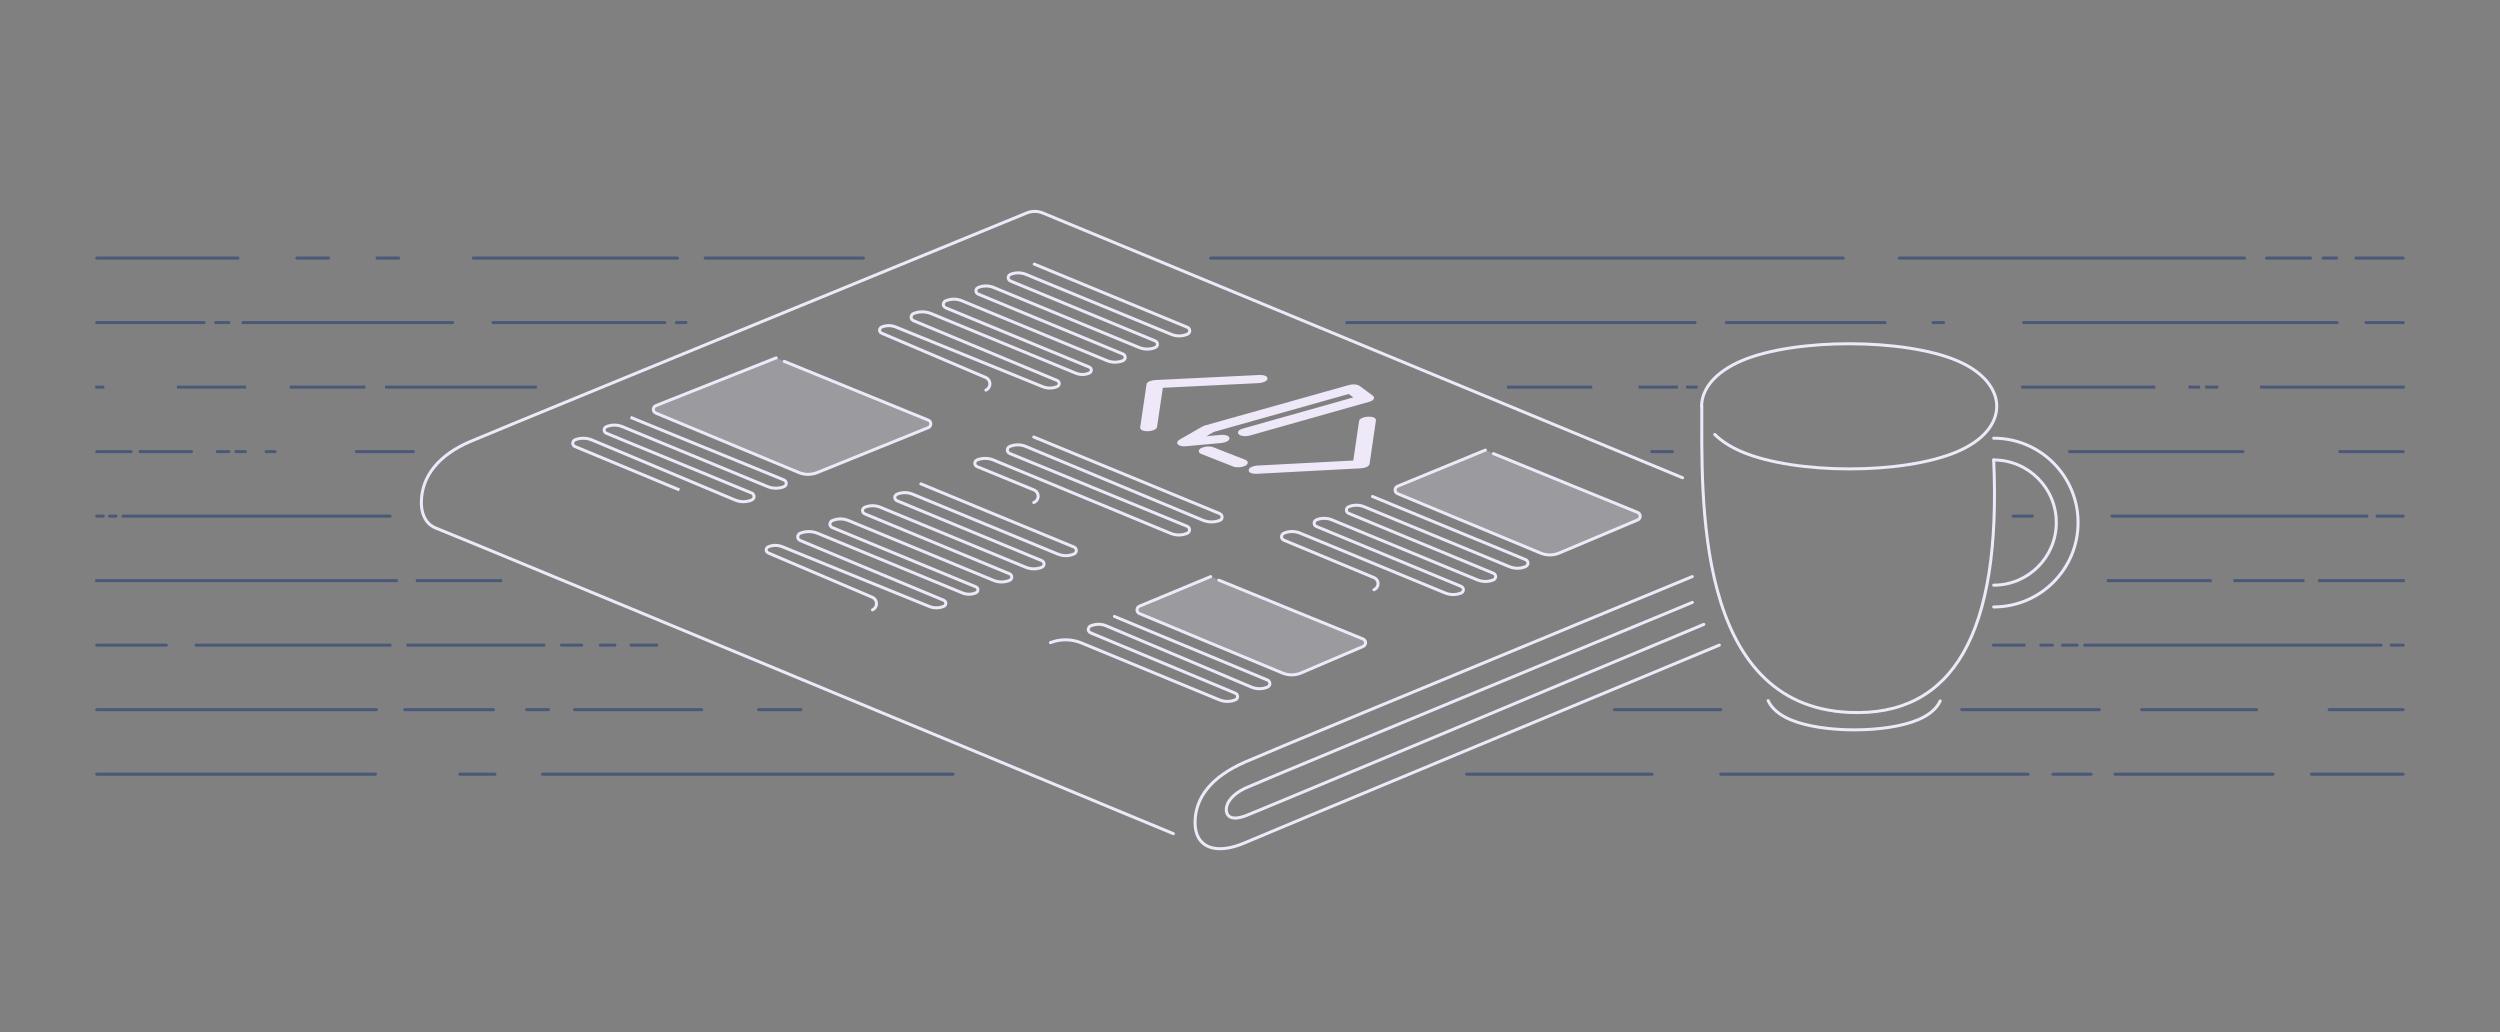 <?xml version="1.0" encoding="UTF-8"?>
<svg width="2480px" height="1024px" viewBox="0 0 2480 1024" version="1.1" xmlns="http://www.w3.org/2000/svg" xmlns:xlink="http://www.w3.org/1999/xlink">
    <rect x="0" y="0" width="2480" height="1024" fill="#808080" stroke="none"/>
    <title>issue-banner-dark</title>
    <g id="issue-banner-dark" stroke="none" stroke-width="1" fill="none" fill-rule="evenodd">
        <g id="grid" opacity="0" transform="translate(-1983.5, 0)" stroke="#979797" stroke-linecap="square">
            <g id="Group">
                <line x1="1984" y1="0.5" x2="4464" y2="1024.5" id="Line"></line>
                <line x1="1920" y1="0.5" x2="4400" y2="1024.5" id="Line-Copy"></line>
                <line x1="1856" y1="0.5" x2="4336" y2="1024.5" id="Line-Copy-3"></line>
                <line x1="1792" y1="0.5" x2="4272" y2="1024.5" id="Line-Copy-2"></line>
                <line x1="1728" y1="0.5" x2="4208" y2="1024.5" id="Line-Copy-7"></line>
                <line x1="1664" y1="0.5" x2="4144" y2="1024.5" id="Line-Copy-6"></line>
                <line x1="1600" y1="0.5" x2="4080" y2="1024.5" id="Line-Copy-5"></line>
                <line x1="1536" y1="0.5" x2="4016" y2="1024.5" id="Line-Copy-4"></line>
                <line x1="1472" y1="0.5" x2="3952" y2="1024.5" id="Line-Copy-15"></line>
                <line x1="1408" y1="0.5" x2="3888" y2="1024.5" id="Line-Copy-14"></line>
                <line x1="1344" y1="0.5" x2="3824" y2="1024.5" id="Line-Copy-13"></line>
                <line x1="1280" y1="0.5" x2="3760" y2="1024.5" id="Line-Copy-12"></line>
                <line x1="1216" y1="0.5" x2="3696" y2="1024.5" id="Line-Copy-11"></line>
                <line x1="1152" y1="0.5" x2="3632" y2="1024.5" id="Line-Copy-10"></line>
                <line x1="1088" y1="0.5" x2="3568" y2="1024.5" id="Line-Copy-9"></line>
                <line x1="1024" y1="0.5" x2="3504" y2="1024.5" id="Line-Copy-8"></line>
                <line x1="960" y1="0.5" x2="3440" y2="1024.5" id="Line-Copy-31"></line>
                <line x1="896" y1="0.5" x2="3376" y2="1024.5" id="Line-Copy-30"></line>
                <line x1="832" y1="0.5" x2="3312" y2="1024.5" id="Line-Copy-29"></line>
                <line x1="768" y1="0.5" x2="3248" y2="1024.5" id="Line-Copy-28"></line>
                <line x1="704" y1="0.5" x2="3184" y2="1024.5" id="Line-Copy-27"></line>
                <line x1="640" y1="0.5" x2="3120" y2="1024.5" id="Line-Copy-26"></line>
                <line x1="576" y1="0.5" x2="3056" y2="1024.5" id="Line-Copy-25"></line>
                <line x1="512" y1="0.5" x2="2992" y2="1024.5" id="Line-Copy-24"></line>
                <line x1="448" y1="0.5" x2="2928" y2="1024.5" id="Line-Copy-23"></line>
                <line x1="384" y1="0.5" x2="2864" y2="1024.5" id="Line-Copy-22"></line>
                <line x1="320" y1="0.5" x2="2800" y2="1024.5" id="Line-Copy-21"></line>
                <line x1="256" y1="0.5" x2="2736" y2="1024.5" id="Line-Copy-20"></line>
                <line x1="192" y1="0.5" x2="2672" y2="1024.5" id="Line-Copy-19"></line>
                <line x1="128" y1="0.5" x2="2608" y2="1024.5" id="Line-Copy-18"></line>
                <line x1="64" y1="0.5" x2="2544" y2="1024.5" id="Line-Copy-17"></line>
                <line x1="0" y1="0.5" x2="2480" y2="1024.5" id="Line-Copy-16"></line>
                <line x1="4032" y1="0.5" x2="6512" y2="1024.5" id="Line-Copy-63"></line>
                <line x1="3968" y1="0.5" x2="6448" y2="1024.5" id="Line-Copy-62"></line>
                <line x1="3904" y1="0.5" x2="6384" y2="1024.5" id="Line-Copy-61"></line>
                <line x1="3840" y1="0.5" x2="6320" y2="1024.5" id="Line-Copy-60"></line>
                <line x1="3776" y1="0.5" x2="6256" y2="1024.5" id="Line-Copy-59"></line>
                <line x1="3712" y1="0.5" x2="6192" y2="1024.5" id="Line-Copy-58"></line>
                <line x1="3648" y1="0.5" x2="6128" y2="1024.5" id="Line-Copy-57"></line>
                <line x1="3584" y1="0.5" x2="6064" y2="1024.5" id="Line-Copy-56"></line>
                <line x1="3520" y1="0.5" x2="6000" y2="1024.5" id="Line-Copy-55"></line>
                <line x1="3456" y1="0.5" x2="5936" y2="1024.5" id="Line-Copy-54"></line>
                <line x1="3392" y1="0.5" x2="5872" y2="1024.5" id="Line-Copy-53"></line>
                <line x1="3328" y1="0.5" x2="5808" y2="1024.5" id="Line-Copy-52"></line>
                <line x1="3264" y1="0.5" x2="5744" y2="1024.5" id="Line-Copy-51"></line>
                <line x1="3200" y1="0.5" x2="5680" y2="1024.5" id="Line-Copy-50"></line>
                <line x1="3136" y1="0.5" x2="5616" y2="1024.5" id="Line-Copy-49"></line>
                <line x1="3072" y1="0.5" x2="5552" y2="1024.5" id="Line-Copy-48"></line>
                <line x1="3008" y1="0.5" x2="5488" y2="1024.5" id="Line-Copy-47"></line>
                <line x1="2944" y1="0.5" x2="5424" y2="1024.5" id="Line-Copy-46"></line>
                <line x1="2880" y1="0.5" x2="5360" y2="1024.5" id="Line-Copy-45"></line>
                <line x1="2816" y1="0.5" x2="5296" y2="1024.5" id="Line-Copy-44"></line>
                <line x1="2752" y1="0.5" x2="5232" y2="1024.5" id="Line-Copy-43"></line>
                <line x1="2688" y1="0.5" x2="5168" y2="1024.5" id="Line-Copy-42"></line>
                <line x1="2624" y1="0.5" x2="5104" y2="1024.5" id="Line-Copy-41"></line>
                <line x1="2560" y1="0.5" x2="5040" y2="1024.5" id="Line-Copy-40"></line>
                <line x1="2496" y1="0.5" x2="4976" y2="1024.5" id="Line-Copy-39"></line>
                <line x1="2432" y1="0.5" x2="4912" y2="1024.5" id="Line-Copy-38"></line>
                <line x1="2368" y1="0.5" x2="4848" y2="1024.5" id="Line-Copy-37"></line>
                <line x1="2304" y1="0.5" x2="4784" y2="1024.5" id="Line-Copy-36"></line>
                <line x1="2240" y1="0.5" x2="4720" y2="1024.5" id="Line-Copy-35"></line>
                <line x1="2176" y1="0.5" x2="4656" y2="1024.5" id="Line-Copy-34"></line>
                <line x1="2112" y1="0.5" x2="4592" y2="1024.5" id="Line-Copy-33"></line>
                <line x1="2048" y1="0.5" x2="4528" y2="1024.5" id="Line-Copy-32"></line>
            </g>
            <g id="Group-Copy" transform="translate(3256, 512.5) scale(-1, 1) translate(-3256, -512.5) ">
                <line x1="1984" y1="0.5" x2="4464" y2="1024.5" id="Line"></line>
                <line x1="1920" y1="0.5" x2="4400" y2="1024.5" id="Line-Copy"></line>
                <line x1="1856" y1="0.5" x2="4336" y2="1024.5" id="Line-Copy-3"></line>
                <line x1="1792" y1="0.5" x2="4272" y2="1024.5" id="Line-Copy-2"></line>
                <line x1="1728" y1="0.5" x2="4208" y2="1024.5" id="Line-Copy-7"></line>
                <line x1="1664" y1="0.5" x2="4144" y2="1024.5" id="Line-Copy-6"></line>
                <line x1="1600" y1="0.5" x2="4080" y2="1024.5" id="Line-Copy-5"></line>
                <line x1="1536" y1="0.5" x2="4016" y2="1024.5" id="Line-Copy-4"></line>
                <line x1="1472" y1="0.5" x2="3952" y2="1024.5" id="Line-Copy-15"></line>
                <line x1="1408" y1="0.5" x2="3888" y2="1024.5" id="Line-Copy-14"></line>
                <line x1="1344" y1="0.5" x2="3824" y2="1024.5" id="Line-Copy-13"></line>
                <line x1="1280" y1="0.5" x2="3760" y2="1024.5" id="Line-Copy-12"></line>
                <line x1="1216" y1="0.5" x2="3696" y2="1024.5" id="Line-Copy-11"></line>
                <line x1="1152" y1="0.5" x2="3632" y2="1024.5" id="Line-Copy-10"></line>
                <line x1="1088" y1="0.5" x2="3568" y2="1024.5" id="Line-Copy-9"></line>
                <line x1="1024" y1="0.5" x2="3504" y2="1024.5" id="Line-Copy-8"></line>
                <line x1="960" y1="0.5" x2="3440" y2="1024.5" id="Line-Copy-31"></line>
                <line x1="896" y1="0.5" x2="3376" y2="1024.5" id="Line-Copy-30"></line>
                <line x1="832" y1="0.5" x2="3312" y2="1024.5" id="Line-Copy-29"></line>
                <line x1="768" y1="0.5" x2="3248" y2="1024.5" id="Line-Copy-28"></line>
                <line x1="704" y1="0.5" x2="3184" y2="1024.5" id="Line-Copy-27"></line>
                <line x1="640" y1="0.5" x2="3120" y2="1024.5" id="Line-Copy-26"></line>
                <line x1="576" y1="0.5" x2="3056" y2="1024.5" id="Line-Copy-25"></line>
                <line x1="512" y1="0.5" x2="2992" y2="1024.5" id="Line-Copy-24"></line>
                <line x1="448" y1="0.5" x2="2928" y2="1024.5" id="Line-Copy-23"></line>
                <line x1="384" y1="0.5" x2="2864" y2="1024.5" id="Line-Copy-22"></line>
                <line x1="320" y1="0.5" x2="2800" y2="1024.5" id="Line-Copy-21"></line>
                <line x1="256" y1="0.5" x2="2736" y2="1024.5" id="Line-Copy-20"></line>
                <line x1="192" y1="0.5" x2="2672" y2="1024.5" id="Line-Copy-19"></line>
                <line x1="128" y1="0.5" x2="2608" y2="1024.5" id="Line-Copy-18"></line>
                <line x1="64" y1="0.5" x2="2544" y2="1024.5" id="Line-Copy-17"></line>
                <line x1="0" y1="0.5" x2="2480" y2="1024.5" id="Line-Copy-16"></line>
                <line x1="4032" y1="0.5" x2="6512" y2="1024.5" id="Line-Copy-63"></line>
                <line x1="3968" y1="0.5" x2="6448" y2="1024.5" id="Line-Copy-62"></line>
                <line x1="3904" y1="0.5" x2="6384" y2="1024.5" id="Line-Copy-61"></line>
                <line x1="3840" y1="0.5" x2="6320" y2="1024.5" id="Line-Copy-60"></line>
                <line x1="3776" y1="0.5" x2="6256" y2="1024.5" id="Line-Copy-59"></line>
                <line x1="3712" y1="0.5" x2="6192" y2="1024.5" id="Line-Copy-58"></line>
                <line x1="3648" y1="0.5" x2="6128" y2="1024.5" id="Line-Copy-57"></line>
                <line x1="3584" y1="0.5" x2="6064" y2="1024.5" id="Line-Copy-56"></line>
                <line x1="3520" y1="0.5" x2="6000" y2="1024.5" id="Line-Copy-55"></line>
                <line x1="3456" y1="0.5" x2="5936" y2="1024.5" id="Line-Copy-54"></line>
                <line x1="3392" y1="0.5" x2="5872" y2="1024.5" id="Line-Copy-53"></line>
                <line x1="3328" y1="0.5" x2="5808" y2="1024.5" id="Line-Copy-52"></line>
                <line x1="3264" y1="0.5" x2="5744" y2="1024.5" id="Line-Copy-51"></line>
                <line x1="3200" y1="0.5" x2="5680" y2="1024.5" id="Line-Copy-50"></line>
                <line x1="3136" y1="0.5" x2="5616" y2="1024.5" id="Line-Copy-49"></line>
                <line x1="3072" y1="0.5" x2="5552" y2="1024.5" id="Line-Copy-48"></line>
                <line x1="3008" y1="0.5" x2="5488" y2="1024.5" id="Line-Copy-47"></line>
                <line x1="2944" y1="0.5" x2="5424" y2="1024.5" id="Line-Copy-46"></line>
                <line x1="2880" y1="0.5" x2="5360" y2="1024.5" id="Line-Copy-45"></line>
                <line x1="2816" y1="0.5" x2="5296" y2="1024.5" id="Line-Copy-44"></line>
                <line x1="2752" y1="0.5" x2="5232" y2="1024.5" id="Line-Copy-43"></line>
                <line x1="2688" y1="0.5" x2="5168" y2="1024.5" id="Line-Copy-42"></line>
                <line x1="2624" y1="0.5" x2="5104" y2="1024.5" id="Line-Copy-41"></line>
                <line x1="2560" y1="0.5" x2="5040" y2="1024.5" id="Line-Copy-40"></line>
                <line x1="2496" y1="0.5" x2="4976" y2="1024.5" id="Line-Copy-39"></line>
                <line x1="2432" y1="0.5" x2="4912" y2="1024.5" id="Line-Copy-38"></line>
                <line x1="2368" y1="0.5" x2="4848" y2="1024.5" id="Line-Copy-37"></line>
                <line x1="2304" y1="0.5" x2="4784" y2="1024.5" id="Line-Copy-36"></line>
                <line x1="2240" y1="0.5" x2="4720" y2="1024.5" id="Line-Copy-35"></line>
                <line x1="2176" y1="0.5" x2="4656" y2="1024.5" id="Line-Copy-34"></line>
                <line x1="2112" y1="0.5" x2="4592" y2="1024.5" id="Line-Copy-33"></line>
                <line x1="2048" y1="0.5" x2="4528" y2="1024.5" id="Line-Copy-32"></line>
            </g>
        </g>
        <g id="grid-copy" opacity="0" transform="translate(-1951.5, 0)" stroke="#979797" stroke-linecap="square">
            <g id="Group">
                <line x1="1984" y1="0.5" x2="4464" y2="1024.5" id="Line"></line>
                <line x1="1920" y1="0.5" x2="4400" y2="1024.5" id="Line-Copy"></line>
                <line x1="1856" y1="0.5" x2="4336" y2="1024.5" id="Line-Copy-3"></line>
                <line x1="1792" y1="0.5" x2="4272" y2="1024.5" id="Line-Copy-2"></line>
                <line x1="1728" y1="0.5" x2="4208" y2="1024.5" id="Line-Copy-7"></line>
                <line x1="1664" y1="0.5" x2="4144" y2="1024.5" id="Line-Copy-6"></line>
                <line x1="1600" y1="0.5" x2="4080" y2="1024.5" id="Line-Copy-5"></line>
                <line x1="1536" y1="0.5" x2="4016" y2="1024.5" id="Line-Copy-4"></line>
                <line x1="1472" y1="0.5" x2="3952" y2="1024.5" id="Line-Copy-15"></line>
                <line x1="1408" y1="0.5" x2="3888" y2="1024.5" id="Line-Copy-14"></line>
                <line x1="1344" y1="0.5" x2="3824" y2="1024.5" id="Line-Copy-13"></line>
                <line x1="1280" y1="0.5" x2="3760" y2="1024.5" id="Line-Copy-12"></line>
                <line x1="1216" y1="0.5" x2="3696" y2="1024.5" id="Line-Copy-11"></line>
                <line x1="1152" y1="0.5" x2="3632" y2="1024.5" id="Line-Copy-10"></line>
                <line x1="1088" y1="0.5" x2="3568" y2="1024.5" id="Line-Copy-9"></line>
                <line x1="1024" y1="0.5" x2="3504" y2="1024.5" id="Line-Copy-8"></line>
                <line x1="960" y1="0.5" x2="3440" y2="1024.5" id="Line-Copy-31"></line>
                <line x1="896" y1="0.5" x2="3376" y2="1024.5" id="Line-Copy-30"></line>
                <line x1="832" y1="0.5" x2="3312" y2="1024.5" id="Line-Copy-29"></line>
                <line x1="768" y1="0.5" x2="3248" y2="1024.5" id="Line-Copy-28"></line>
                <line x1="704" y1="0.5" x2="3184" y2="1024.5" id="Line-Copy-27"></line>
                <line x1="640" y1="0.5" x2="3120" y2="1024.5" id="Line-Copy-26"></line>
                <line x1="576" y1="0.5" x2="3056" y2="1024.5" id="Line-Copy-25"></line>
                <line x1="512" y1="0.5" x2="2992" y2="1024.5" id="Line-Copy-24"></line>
                <line x1="448" y1="0.5" x2="2928" y2="1024.5" id="Line-Copy-23"></line>
                <line x1="384" y1="0.5" x2="2864" y2="1024.5" id="Line-Copy-22"></line>
                <line x1="320" y1="0.5" x2="2800" y2="1024.5" id="Line-Copy-21"></line>
                <line x1="256" y1="0.5" x2="2736" y2="1024.5" id="Line-Copy-20"></line>
                <line x1="192" y1="0.5" x2="2672" y2="1024.5" id="Line-Copy-19"></line>
                <line x1="128" y1="0.5" x2="2608" y2="1024.5" id="Line-Copy-18"></line>
                <line x1="64" y1="0.5" x2="2544" y2="1024.5" id="Line-Copy-17"></line>
                <line x1="0" y1="0.5" x2="2480" y2="1024.5" id="Line-Copy-16"></line>
                <line x1="4032" y1="0.5" x2="6512" y2="1024.5" id="Line-Copy-63"></line>
                <line x1="3968" y1="0.5" x2="6448" y2="1024.5" id="Line-Copy-62"></line>
                <line x1="3904" y1="0.5" x2="6384" y2="1024.5" id="Line-Copy-61"></line>
                <line x1="3840" y1="0.5" x2="6320" y2="1024.5" id="Line-Copy-60"></line>
                <line x1="3776" y1="0.5" x2="6256" y2="1024.5" id="Line-Copy-59"></line>
                <line x1="3712" y1="0.5" x2="6192" y2="1024.5" id="Line-Copy-58"></line>
                <line x1="3648" y1="0.5" x2="6128" y2="1024.5" id="Line-Copy-57"></line>
                <line x1="3584" y1="0.5" x2="6064" y2="1024.5" id="Line-Copy-56"></line>
                <line x1="3520" y1="0.5" x2="6000" y2="1024.5" id="Line-Copy-55"></line>
                <line x1="3456" y1="0.5" x2="5936" y2="1024.5" id="Line-Copy-54"></line>
                <line x1="3392" y1="0.5" x2="5872" y2="1024.5" id="Line-Copy-53"></line>
                <line x1="3328" y1="0.5" x2="5808" y2="1024.5" id="Line-Copy-52"></line>
                <line x1="3264" y1="0.5" x2="5744" y2="1024.5" id="Line-Copy-51"></line>
                <line x1="3200" y1="0.5" x2="5680" y2="1024.5" id="Line-Copy-50"></line>
                <line x1="3136" y1="0.5" x2="5616" y2="1024.5" id="Line-Copy-49"></line>
                <line x1="3072" y1="0.5" x2="5552" y2="1024.5" id="Line-Copy-48"></line>
                <line x1="3008" y1="0.5" x2="5488" y2="1024.5" id="Line-Copy-47"></line>
                <line x1="2944" y1="0.5" x2="5424" y2="1024.5" id="Line-Copy-46"></line>
                <line x1="2880" y1="0.5" x2="5360" y2="1024.5" id="Line-Copy-45"></line>
                <line x1="2816" y1="0.5" x2="5296" y2="1024.5" id="Line-Copy-44"></line>
                <line x1="2752" y1="0.5" x2="5232" y2="1024.5" id="Line-Copy-43"></line>
                <line x1="2688" y1="0.5" x2="5168" y2="1024.5" id="Line-Copy-42"></line>
                <line x1="2624" y1="0.5" x2="5104" y2="1024.5" id="Line-Copy-41"></line>
                <line x1="2560" y1="0.5" x2="5040" y2="1024.5" id="Line-Copy-40"></line>
                <line x1="2496" y1="0.5" x2="4976" y2="1024.5" id="Line-Copy-39"></line>
                <line x1="2432" y1="0.5" x2="4912" y2="1024.5" id="Line-Copy-38"></line>
                <line x1="2368" y1="0.5" x2="4848" y2="1024.5" id="Line-Copy-37"></line>
                <line x1="2304" y1="0.5" x2="4784" y2="1024.5" id="Line-Copy-36"></line>
                <line x1="2240" y1="0.5" x2="4720" y2="1024.5" id="Line-Copy-35"></line>
                <line x1="2176" y1="0.5" x2="4656" y2="1024.5" id="Line-Copy-34"></line>
                <line x1="2112" y1="0.5" x2="4592" y2="1024.5" id="Line-Copy-33"></line>
                <line x1="2048" y1="0.5" x2="4528" y2="1024.5" id="Line-Copy-32"></line>
            </g>
            <g id="Group-Copy" transform="translate(3256, 512.5) scale(-1, 1) translate(-3256, -512.5) ">
                <line x1="1984" y1="0.5" x2="4464" y2="1024.5" id="Line"></line>
                <line x1="1920" y1="0.5" x2="4400" y2="1024.5" id="Line-Copy"></line>
                <line x1="1856" y1="0.5" x2="4336" y2="1024.5" id="Line-Copy-3"></line>
                <line x1="1792" y1="0.5" x2="4272" y2="1024.5" id="Line-Copy-2"></line>
                <line x1="1728" y1="0.5" x2="4208" y2="1024.5" id="Line-Copy-7"></line>
                <line x1="1664" y1="0.5" x2="4144" y2="1024.5" id="Line-Copy-6"></line>
                <line x1="1600" y1="0.5" x2="4080" y2="1024.5" id="Line-Copy-5"></line>
                <line x1="1536" y1="0.5" x2="4016" y2="1024.5" id="Line-Copy-4"></line>
                <line x1="1472" y1="0.5" x2="3952" y2="1024.5" id="Line-Copy-15"></line>
                <line x1="1408" y1="0.5" x2="3888" y2="1024.5" id="Line-Copy-14"></line>
                <line x1="1344" y1="0.5" x2="3824" y2="1024.5" id="Line-Copy-13"></line>
                <line x1="1280" y1="0.5" x2="3760" y2="1024.5" id="Line-Copy-12"></line>
                <line x1="1216" y1="0.5" x2="3696" y2="1024.5" id="Line-Copy-11"></line>
                <line x1="1152" y1="0.5" x2="3632" y2="1024.5" id="Line-Copy-10"></line>
                <line x1="1088" y1="0.5" x2="3568" y2="1024.5" id="Line-Copy-9"></line>
                <line x1="1024" y1="0.5" x2="3504" y2="1024.5" id="Line-Copy-8"></line>
                <line x1="960" y1="0.5" x2="3440" y2="1024.5" id="Line-Copy-31"></line>
                <line x1="896" y1="0.5" x2="3376" y2="1024.5" id="Line-Copy-30"></line>
                <line x1="832" y1="0.5" x2="3312" y2="1024.5" id="Line-Copy-29"></line>
                <line x1="768" y1="0.5" x2="3248" y2="1024.5" id="Line-Copy-28"></line>
                <line x1="704" y1="0.5" x2="3184" y2="1024.5" id="Line-Copy-27"></line>
                <line x1="640" y1="0.5" x2="3120" y2="1024.5" id="Line-Copy-26"></line>
                <line x1="576" y1="0.5" x2="3056" y2="1024.5" id="Line-Copy-25"></line>
                <line x1="512" y1="0.5" x2="2992" y2="1024.5" id="Line-Copy-24"></line>
                <line x1="448" y1="0.5" x2="2928" y2="1024.5" id="Line-Copy-23"></line>
                <line x1="384" y1="0.5" x2="2864" y2="1024.5" id="Line-Copy-22"></line>
                <line x1="320" y1="0.5" x2="2800" y2="1024.5" id="Line-Copy-21"></line>
                <line x1="256" y1="0.5" x2="2736" y2="1024.5" id="Line-Copy-20"></line>
                <line x1="192" y1="0.5" x2="2672" y2="1024.5" id="Line-Copy-19"></line>
                <line x1="128" y1="0.5" x2="2608" y2="1024.5" id="Line-Copy-18"></line>
                <line x1="64" y1="0.5" x2="2544" y2="1024.5" id="Line-Copy-17"></line>
                <line x1="0" y1="0.5" x2="2480" y2="1024.5" id="Line-Copy-16"></line>
                <line x1="4032" y1="0.5" x2="6512" y2="1024.5" id="Line-Copy-63"></line>
                <line x1="3968" y1="0.5" x2="6448" y2="1024.5" id="Line-Copy-62"></line>
                <line x1="3904" y1="0.5" x2="6384" y2="1024.5" id="Line-Copy-61"></line>
                <line x1="3840" y1="0.5" x2="6320" y2="1024.5" id="Line-Copy-60"></line>
                <line x1="3776" y1="0.5" x2="6256" y2="1024.5" id="Line-Copy-59"></line>
                <line x1="3712" y1="0.5" x2="6192" y2="1024.5" id="Line-Copy-58"></line>
                <line x1="3648" y1="0.5" x2="6128" y2="1024.5" id="Line-Copy-57"></line>
                <line x1="3584" y1="0.5" x2="6064" y2="1024.5" id="Line-Copy-56"></line>
                <line x1="3520" y1="0.5" x2="6000" y2="1024.5" id="Line-Copy-55"></line>
                <line x1="3456" y1="0.5" x2="5936" y2="1024.5" id="Line-Copy-54"></line>
                <line x1="3392" y1="0.5" x2="5872" y2="1024.5" id="Line-Copy-53"></line>
                <line x1="3328" y1="0.5" x2="5808" y2="1024.5" id="Line-Copy-52"></line>
                <line x1="3264" y1="0.5" x2="5744" y2="1024.5" id="Line-Copy-51"></line>
                <line x1="3200" y1="0.5" x2="5680" y2="1024.5" id="Line-Copy-50"></line>
                <line x1="3136" y1="0.5" x2="5616" y2="1024.5" id="Line-Copy-49"></line>
                <line x1="3072" y1="0.5" x2="5552" y2="1024.5" id="Line-Copy-48"></line>
                <line x1="3008" y1="0.5" x2="5488" y2="1024.5" id="Line-Copy-47"></line>
                <line x1="2944" y1="0.5" x2="5424" y2="1024.5" id="Line-Copy-46"></line>
                <line x1="2880" y1="0.5" x2="5360" y2="1024.5" id="Line-Copy-45"></line>
                <line x1="2816" y1="0.5" x2="5296" y2="1024.5" id="Line-Copy-44"></line>
                <line x1="2752" y1="0.5" x2="5232" y2="1024.5" id="Line-Copy-43"></line>
                <line x1="2688" y1="0.5" x2="5168" y2="1024.5" id="Line-Copy-42"></line>
                <line x1="2624" y1="0.5" x2="5104" y2="1024.5" id="Line-Copy-41"></line>
                <line x1="2560" y1="0.5" x2="5040" y2="1024.5" id="Line-Copy-40"></line>
                <line x1="2496" y1="0.5" x2="4976" y2="1024.5" id="Line-Copy-39"></line>
                <line x1="2432" y1="0.5" x2="4912" y2="1024.5" id="Line-Copy-38"></line>
                <line x1="2368" y1="0.5" x2="4848" y2="1024.5" id="Line-Copy-37"></line>
                <line x1="2304" y1="0.5" x2="4784" y2="1024.5" id="Line-Copy-36"></line>
                <line x1="2240" y1="0.5" x2="4720" y2="1024.5" id="Line-Copy-35"></line>
                <line x1="2176" y1="0.5" x2="4656" y2="1024.5" id="Line-Copy-34"></line>
                <line x1="2112" y1="0.5" x2="4592" y2="1024.5" id="Line-Copy-33"></line>
                <line x1="2048" y1="0.5" x2="4528" y2="1024.5" id="Line-Copy-32"></line>
            </g>
        </g>
        <g id="wireframe" opacity="0" transform="translate(280.5, 208)" stroke="#000000">
            <polygon id="Path-2" points="768 649.5 1375 397 608.5 80.5 0 330.5"></polygon>
            <polygon id="Path-2-Copy" points="768.5 622 1375.5 369.5 609 53 0.5 303"></polygon>
            <polygon id="Path-2-Copy-2" points="768.5 595 1375.5 342.5 609 26 0.5 276"></polygon>
            <polygon id="Path-2-Copy-3" points="768.5 569 1375.5 316.5 609 0 0.5 250"></polygon>
        </g>
        <g id="cup-wireframe" opacity="0" transform="translate(1577, 625)" stroke="#979797">
            <polygon id="Path-5" points="159 304 255.5 264 159 224 62.5 264"></polygon>
            <polygon id="Path-5-Copy" points="159 133 320.5 66.5 159 0 0 66.5"></polygon>
            <polygon id="Path-5-Copy-2" points="158.5 291 288.5 238.5 158.5 185 31 238.5"></polygon>
            <path d="M80,33 C119.5,16.25 199.513,16.679 238,33 C276.487,49.321 277.512,83.245 238,100 C198.488,116.755 119.5,116.75 80,100 C40.5,83.25 40.5,49.75 80,33 Z" id="Rectangle"></path>
            <path d="M95,212 C126.75,199 190.25,199 222,212 C253.75,225 252.936,251.333 222,264 C191.064,276.667 126.76,277.004 95,264 C63.24,250.996 63.25,225 95,212 Z" id="Rectangle"></path>
            <path d="M112,244 C135.5,234 183.103,234.256 206,244 C228.897,253.744 229.507,273.997 206,284 C182.493,294.003 135.5,294 112,284 C88.5,274 88.5,254 112,244 Z" id="Rectangle"></path>
            <path d="M50.5,66.5 C50.662,131.76 58.162,191.593 73,246 C76,257 87.333,269 107,282 L210.5,282 C229.317,272.918 240.484,260.918 244,246 C256.984,190.918 264.817,131.084 267.5,66.5 L50.5,66.5 Z" id="Path-10"></path>
        </g>
        <g id="newspaper" transform="translate(418, 209)" stroke="#EEE8F9">
            <path d="M1260.833,388.562 C971.767,508.257 823.823,569.737 817,573 C805.5,578.5 798.5,586.5 798.5,594 C798.5,601.5 804.5,605 817,600.5 C826.454,597.097 1123.869,472.456 1272.188,410.375 M1287.572,430.978 C1148.478,488.919 839.642,617.241 817,627 C788,639.5 767.5,632 767.5,607 C767.5,582 784,561.5 817,547 C836.284,538.527 981.454,478.317 1252.51,366.371 C1255.047,365.324 1257.791,364.191 1260.742,362.972 M1251.123,264.938 L1251.123,264.938 L616.491,2.307 C611.372,0.189 605.624,0.179 600.498,2.28 C252.678,144.826 68.679,220.399 48.5,229 C18,242 0,263 0,289.5 C0,304.189 6.987,312.434 15.244,315.217 C20.748,317.072 264.333,418 746,618" id="Shape" stroke-width="3" stroke-linecap="round" stroke-linejoin="round"></path>
            <path d="M930.486,176.16 L930.587,176.228 L930.659,176.281 L943.736,186.309 C944.114,186.603 944.368,186.936 944.468,187.3 C944.818,188.569 943.183,189.829 940.593,190.482 L821.361,221.954 C820.586,222.166 819.718,222.322 818.785,222.405 C814.929,222.745 811.442,221.702 810.997,220.074 C810.647,218.795 812.283,217.536 814.873,216.891 L927.18,187.31 L920.671,182.312 L785.668,217.758 L774.039,224.16 L792.737,222.763 C796.82,222.457 800.251,223.56 800.4,225.229 C800.55,226.898 797.362,228.5 793.279,228.807 L758.166,231.424 C755.184,231.645 752.55,231.112 751.288,230.157 L751.217,230.102 C749.934,229.126 750.202,227.802 752.152,226.729 L774.691,214.335 C774.851,214.247 775.019,214.162 775.193,214.082 C775.857,213.667 776.74,213.313 777.775,213.057 L920.659,175.605 L920.802,175.567 L920.933,175.533 L921.085,175.493 C921.86,175.28 922.73,175.122 923.663,175.037 C926.484,174.779 929.107,175.255 930.486,176.16 Z M816.302,247.801 C818.988,248.908 818.669,250.858 815.591,252.156 C812.512,253.454 807.839,253.607 805.154,252.497 L773.545,239.444 C770.86,238.334 771.178,236.39 774.257,235.101 C777.335,233.813 782.008,233.665 784.694,234.772 L816.302,247.801 Z M945.983,210.009 L938.939,252.993 C938.661,254.696 935.132,256.201 931.056,256.352 L827.733,259.99 C823.657,260.126 820.578,258.854 820.856,257.151 C821.134,255.448 824.664,253.959 828.74,253.823 L924.682,250.457 L931.222,210.555 C931.5,208.867 935.03,207.378 939.106,207.227 C943.181,207.076 946.26,208.321 945.983,210.009 Z M839.144,166.792 C838.866,168.464 835.336,169.93 831.26,170.065 L735.318,173.07 L728.778,212.611 C728.5,214.298 724.97,215.763 720.894,215.883 C716.819,216.003 713.74,214.731 714.017,213.044 L721.061,170.475 C721.339,168.804 724.868,167.352 728.944,167.233 L832.267,164.01 C836.343,163.875 839.422,165.12 839.144,166.792 Z" id="Shape-Copy" stroke-width="2" fill="#EEE8F9" transform="translate(830, 212) rotate(-1) translate(-830, -212) "></path>
            <path d="M607.5,224.5 L792.086,300.534 C793.931,301.294 794.811,303.406 794.051,305.251 C793.671,306.171 792.93,306.895 792,307.25 C786.543,309.337 780.493,309.247 775.1,307 L599.56,233.859 C594.412,231.713 588.61,231.764 583.5,234 C581.627,234.819 580.773,237.002 581.593,238.875 C581.978,239.755 582.69,240.451 583.578,240.815 L759.709,313.098 C761.62,313.882 762.533,316.066 761.749,317.977 C761.375,318.888 760.657,319.615 759.75,320 C754.472,322.239 748.517,322.265 743.22,320.072 L567.693,247.392 C562.437,245.216 556.542,245.165 551.25,247.25 C549.419,247.971 548.519,250.041 549.24,251.872 C549.596,252.776 550.306,253.495 551.204,253.863 L607.689,277.018 C611.115,278.423 612.754,282.339 611.35,285.765 C610.642,287.492 609.247,288.845 607.5,289.5 L607.5,289.5 L607.5,289.5" id="Path-4" stroke-width="3" stroke-linecap="round"></path>
            <path d="M1055.5,237.5 L968.445,273.32 C966.402,274.16 965.427,276.498 966.268,278.541 C966.672,279.523 967.451,280.305 968.432,280.712 L1110.22,339.643 C1116.157,342.11 1122.836,342.093 1128.76,339.594 L1206.617,306.748 C1208.652,305.889 1209.606,303.543 1208.747,301.507 C1208.335,300.531 1207.553,299.759 1206.572,299.359 L1063.5,241 L1063.5,241" id="Path-6" stroke-width="3" fill-opacity="0.25" fill="#EEE8F9" stroke-linecap="round"></path>
            <path d="M352,146 L232.652,193.368 C230.599,194.183 229.595,196.508 230.41,198.561 C230.808,199.565 231.596,200.365 232.593,200.779 L374.411,259.722 C380.235,262.143 386.778,262.174 392.624,259.808 L502.874,215.193 C504.921,214.365 505.91,212.033 505.081,209.985 C504.676,208.984 503.884,208.189 502.884,207.782 L360,149.5 L360,149.5" id="Path-6-Copy-2" stroke-width="3" fill-opacity="0.25" fill="#EEE8F9" stroke-linecap="round"></path>
            <path d="M783,363 L712.394,392.308 C710.354,393.155 709.387,395.496 710.234,397.536 C710.639,398.513 711.416,399.29 712.393,399.696 L854.156,458.616 C860.131,461.1 866.855,461.065 872.804,458.521 L934.196,432.265 C936.227,431.396 937.17,429.046 936.301,427.014 C935.887,426.047 935.109,425.281 934.134,424.884 L791,366.5 L791,366.5" id="Path-6-Copy" stroke-width="3" fill-opacity="0.25" fill="#EEE8F9" stroke-linecap="round"></path>
            <path d="M943.5,283.5 L1095.428,346.17 C1097.322,346.952 1098.224,349.121 1097.443,351.015 C1097.077,351.904 1096.38,352.615 1095.5,353 C1090.388,355.237 1084.586,355.298 1079.428,353.17 L935.269,293.705 C930.296,291.653 924.711,291.67 919.75,293.75 C917.967,294.498 917.128,296.549 917.875,298.332 C918.233,299.184 918.912,299.86 919.765,300.213 L1063.521,359.698 C1065.328,360.446 1066.187,362.517 1065.439,364.324 C1065.077,365.199 1064.378,365.893 1063.5,366.25 C1058.373,368.333 1052.633,368.317 1047.518,366.207 L903.269,306.705 C898.296,304.653 892.711,304.67 887.75,306.75 C885.967,307.498 885.128,309.549 885.875,311.332 C886.233,312.184 886.912,312.86 887.765,313.213 L1031.521,372.698 C1033.328,373.446 1034.187,375.517 1033.439,377.324 C1033.077,378.199 1032.378,378.893 1031.5,379.25 C1026.373,381.333 1020.633,381.317 1015.518,379.207 L871.572,319.83 C866.414,317.702 860.612,317.763 855.5,320 C853.617,320.824 852.758,323.019 853.582,324.902 C853.967,325.783 854.677,326.48 855.565,326.848 L945.007,363.983 C948.325,365.36 949.898,369.166 948.52,372.484 C947.859,374.076 946.593,375.341 945,376 L945,376 L945,376" id="Path-7" stroke-width="3" stroke-linecap="round"></path>
            <path d="M608,53 L759.928,115.67 C761.822,116.452 762.724,118.621 761.943,120.515 C761.577,121.404 760.88,122.115 760,122.5 C754.888,124.737 749.086,124.798 743.928,122.67 L599.769,63.205 C594.796,61.153 589.211,61.17 584.25,63.25 C582.467,63.998 581.628,66.049 582.375,67.832 C582.733,68.684 583.412,69.36 584.265,69.713 L728.021,129.198 C729.828,129.946 730.687,132.017 729.939,133.824 C729.577,134.699 728.878,135.393 728,135.75 C722.873,137.833 717.133,137.817 712.018,135.707 L567.769,76.205 C562.796,74.153 557.211,74.17 552.25,76.25 C550.467,76.998 549.628,79.049 550.375,80.832 C550.733,81.684 551.412,82.36 552.265,82.713 L696.021,142.198 C697.828,142.946 698.687,145.017 697.939,146.824 C697.577,147.699 696.878,148.393 696,148.75 C690.873,150.833 685.133,150.817 680.018,148.707 L536.072,89.33 C530.914,87.202 525.112,87.263 520,89.5 C518.122,90.322 517.266,92.51 518.087,94.388 C518.472,95.268 519.184,95.965 520.072,96.331 L662.672,155.182 C664.288,155.849 665.057,157.699 664.39,159.315 C664.08,160.067 663.493,160.67 662.75,161 C658.439,162.916 653.532,162.983 649.17,161.186 L505.714,102.09 C500.126,99.788 493.861,99.756 488.25,102 C486.277,102.789 485.318,105.028 486.107,107 C486.491,107.96 487.245,108.725 488.2,109.123 L630.757,168.484 C632.417,169.175 633.203,171.082 632.511,172.743 C632.18,173.538 631.547,174.17 630.75,174.5 C626.104,176.422 620.889,176.439 616.231,174.547 L470.556,115.366 C466.041,113.532 460.979,113.58 456.5,115.5 C454.849,116.208 454.084,118.12 454.791,119.771 C455.122,120.542 455.736,121.155 456.507,121.483 L559.798,165.454 C563.287,166.94 564.912,170.972 563.426,174.462 C562.761,176.024 561.54,177.285 560,178 L560,178 L560,178" id="Path-7-Copy" stroke-width="3" stroke-linecap="round"></path>
            <path d="M495.5,271 L647.428,333.67 C649.322,334.452 650.224,336.621 649.443,338.515 C649.077,339.404 648.38,340.115 647.5,340.5 C642.388,342.737 636.586,342.798 631.428,340.67 L487.269,281.205 C482.296,279.153 476.711,279.17 471.75,281.25 C469.967,281.998 469.128,284.049 469.875,285.832 C470.233,286.684 470.912,287.36 471.765,287.713 L615.521,347.198 C617.328,347.946 618.187,350.017 617.439,351.824 C617.077,352.699 616.378,353.393 615.5,353.75 C610.373,355.833 604.633,355.817 599.518,353.707 L455.269,294.205 C450.296,292.153 444.711,292.17 439.75,294.25 C437.967,294.998 437.128,297.049 437.875,298.832 C438.233,299.684 438.912,300.36 439.765,300.713 L583.521,360.198 C585.328,360.946 586.187,363.017 585.439,364.824 C585.077,365.699 584.378,366.393 583.5,366.75 C578.373,368.833 572.633,368.817 567.518,366.707 L423.572,307.33 C418.414,305.202 412.612,305.263 407.5,307.5 C405.622,308.322 404.766,310.51 405.587,312.388 C405.972,313.268 406.684,313.965 407.572,314.331 L550.172,373.182 C551.788,373.849 552.557,375.699 551.89,377.315 C551.58,378.067 550.993,378.67 550.25,379 C545.939,380.916 541.032,380.983 536.67,379.186 L393.214,320.09 C387.626,317.788 381.361,317.756 375.75,320 C373.777,320.789 372.818,323.028 373.607,325 C373.991,325.96 374.745,326.725 375.7,327.123 L518.257,386.484 C519.917,387.175 520.703,389.082 520.011,390.743 C519.68,391.538 519.047,392.17 518.25,392.5 C513.604,394.422 508.389,394.439 503.731,392.547 L358.056,333.366 C353.541,331.532 348.479,331.58 344,333.5 C342.349,334.208 341.584,336.12 342.291,337.771 C342.622,338.542 343.236,339.155 344.007,339.483 L447.298,383.454 C450.787,384.94 452.412,388.972 450.926,392.462 C450.261,394.024 449.04,395.285 447.5,396 L447.5,396 L447.5,396" id="Path-7-Copy-2" stroke-width="3" stroke-linecap="round"></path>
            <path d="M687.5,402.5 L839.437,465.649 C841.336,466.438 842.236,468.618 841.446,470.517 C841.078,471.404 840.38,472.115 839.5,472.5 C834.392,474.735 828.591,474.773 823.455,472.606 L679.335,411.805 C674.339,409.698 668.691,409.768 663.75,412 C661.892,412.839 661.066,415.026 661.905,416.884 C662.29,417.737 662.985,418.412 663.849,418.772 L807.53,478.677 C809.342,479.432 810.198,481.513 809.443,483.325 C809.078,484.2 808.378,484.893 807.5,485.25 C802.373,487.333 796.633,487.317 791.518,485.207 L654.865,428.838 C645.001,424.769 633.951,424.648 624,428.5 L624,428.5 L624,428.5" id="Path-8" stroke-width="3" stroke-linecap="round"></path>
            <path d="M207.5,205 L359.79,267.15 C361.608,267.892 362.481,269.967 361.739,271.785 C361.372,272.684 360.653,273.394 359.75,273.75 C354.457,275.835 348.562,275.788 343.303,273.619 L199.482,214.293 C194.367,212.183 188.627,212.167 183.5,214.25 C181.694,214.984 180.825,217.042 181.559,218.848 C181.915,219.726 182.61,220.424 183.486,220.784 L327.712,280.092 C329.624,280.878 330.536,283.065 329.75,284.978 C329.376,285.889 328.657,286.615 327.75,287 C322.475,289.238 316.52,289.25 311.236,287.033 L169.391,227.521 C164.005,225.261 157.956,225.164 152.5,227.25 C150.628,227.966 149.691,230.063 150.407,231.934 C150.763,232.865 151.485,233.608 152.405,233.989 L256,277 L256,277" id="Path-9" stroke-width="3"></path>
        </g>
        <g id="cup" transform="translate(1688, 341)" stroke="#EEE8F9" stroke-linecap="round" stroke-width="3">
            <path d="M236.676,354.313 C233.56,361.428 226.364,368.056 214.975,372.903 C183.241,386.407 119.8,386.403 88.075,372.903 C76.476,367.967 69.117,361.226 66,354" id="Path"></path>
            <path d="M-1.53477231e-13,61.755 C0.112,44.867 13.443,28.002 39.994,16.743 C93.319,-5.87 201.337,-5.29 253.294,16.743 C305.252,38.775 306.636,84.573 253.294,107.193 C199.953,129.812 93.319,129.805 39.994,107.193 C28.558,102.343 19.574,96.453 13.043,89.969" id="Path"></path>
            <path d="M0.169,61.968 C0.388,150.068 -7.931,358.968 146.644,365.718 C249.694,370.218 297.394,286.743 289.744,115.293" id="Path"></path>
            <path d="M289.744,239.493 C324.041,239.493 351.844,211.69 351.844,177.393 C351.844,143.096 324.041,115.293 289.744,115.293" id="Path"></path>
            <path d="M289.744,261.093 C335.971,261.093 373.444,223.619 373.444,177.393 C373.444,131.166 335.971,93.693 289.744,93.693" id="Path"></path>
        </g>
        <g id="table" transform="translate(96, 255.5)" stroke="#4A587A" stroke-width="3">
            <path d="M0,0.5 L140,0.5 M198.5,0.5 L230,0.5 M278,0.5 L299.5,0.5 M373.5,0.5 L576,0.5 M603.5,0.5 L760.5,0.5 M1105,0.5 L1732.5,0.5 M1788,0.5 L2130.5,0.5 M2152.5,0.5 L2196,0.5 M2208.5,0.5 L2222,0.5 M2241,0.5 L2288,0.5" id="Shape" stroke-linecap="round"></path>
            <path d="M0,128.5 L6,128.5 M81,128.5 L146.5,128.5 M193,128.5 L265,128.5 M287.5,128.5 L435,128.5 M1400.5,128.5 L1482,128.5 M1531,128.5 L1567,128.5 M1578,128.5 L1586.5,128.5 M1910.5,128.5 L2040.5,128.5 M2076.5,128.5 L2085,128.5 M2093,128.5 L2103,128.5 M2147.5,128.5 L2288,128.5" id="Shape" stroke-linecap="square"></path>
            <path d="M0,256.5 L6.5,256.5 M12.5,256.5 L19,256.5 M26,256.5 L291,256.5 M1901,256.5 L1920,256.5 M1999,256.5 L2252,256.5 M2262,256.5 L2288,256.5" id="Shape" stroke-linecap="round"></path>
            <path d="M0,448.5 L277.5,448.5 M305.5,448.5 L393.5,448.5 M426.5,448.5 L448,448.5 M474,448.5 L600,448.5 M656.5,448.5 L698.5,448.5 M1505.5,448.5 L1611,448.5 M1850,448.5 L1986.5,448.5 M2028.5,448.5 L2142.5,448.5 M2214.5,448.5 L2288,448.5" id="Shape" stroke-linecap="round"></path>
            <path d="M0,64.5 L106.5,64.5 M118,64.5 L131,64.5 M145,64.5 L353,64.5 M393,64.5 L563.5,64.5 M575,64.5 L584.5,64.5 M1240,64.5 L1585.5,64.5 M1616.5,64.5 L1774,64.5 M1821.5,64.5 L1832,64.5 M1911.5,64.5 L2222.5,64.5 M2251,64.5 L2288,64.5" id="Shape" stroke-linecap="round"></path>
            <path d="M0,192.5 L34,192.5 M43,192.5 L94,192.5 M119.5,192.5 L131,192.5 M138,192.5 L147.5,192.5 M168,192.5 L177,192.5 M257.5,192.5 L314,192.5 M1542.5,192.5 L1563,192.5 M1957,192.5 L2129,192.5 M2225,192.5 L2288,192.5" id="Shape" stroke-linecap="round"></path>
            <path d="M0,384.5 L69,384.5 M98.5,384.5 L291,384.5 M308.5,384.5 L443.5,384.5 M461,384.5 L481,384.5 M499.5,384.5 L514,384.5 M530,384.5 L555.5,384.5 M1881.5,384.5 L1912,384.5 M1928.5,384.5 L1940,384.5 M1950,384.5 L1964.5,384.5 M1972,384.5 L2266,384.5 M2276,384.5 L2288,384.5" id="Shape" stroke-linecap="round"></path>
            <path d="M0,320.5 L297,320.5 M318,320.5 L400.5,320.5 M1995.5,320.5 L2096.5,320.5 M2121,320.5 L2188.5,320.5 M2205,320.5 L2288,320.5" id="Shape" stroke-linecap="square"></path>
            <path d="M0,512.5 L276.5,512.5 M360,512.5 L395,512.5 M442,512.5 L849.5,512.5 M1359,512.5 L1543,512.5 M1611,512.5 L1916,512.5 M1940.5,512.5 L1978.5,512.5 M2002,512.5 L2159,512.5 M2197,512.5 L2288,512.5" id="Shape" stroke-linecap="round"></path>
        </g>
    </g>
</svg>
